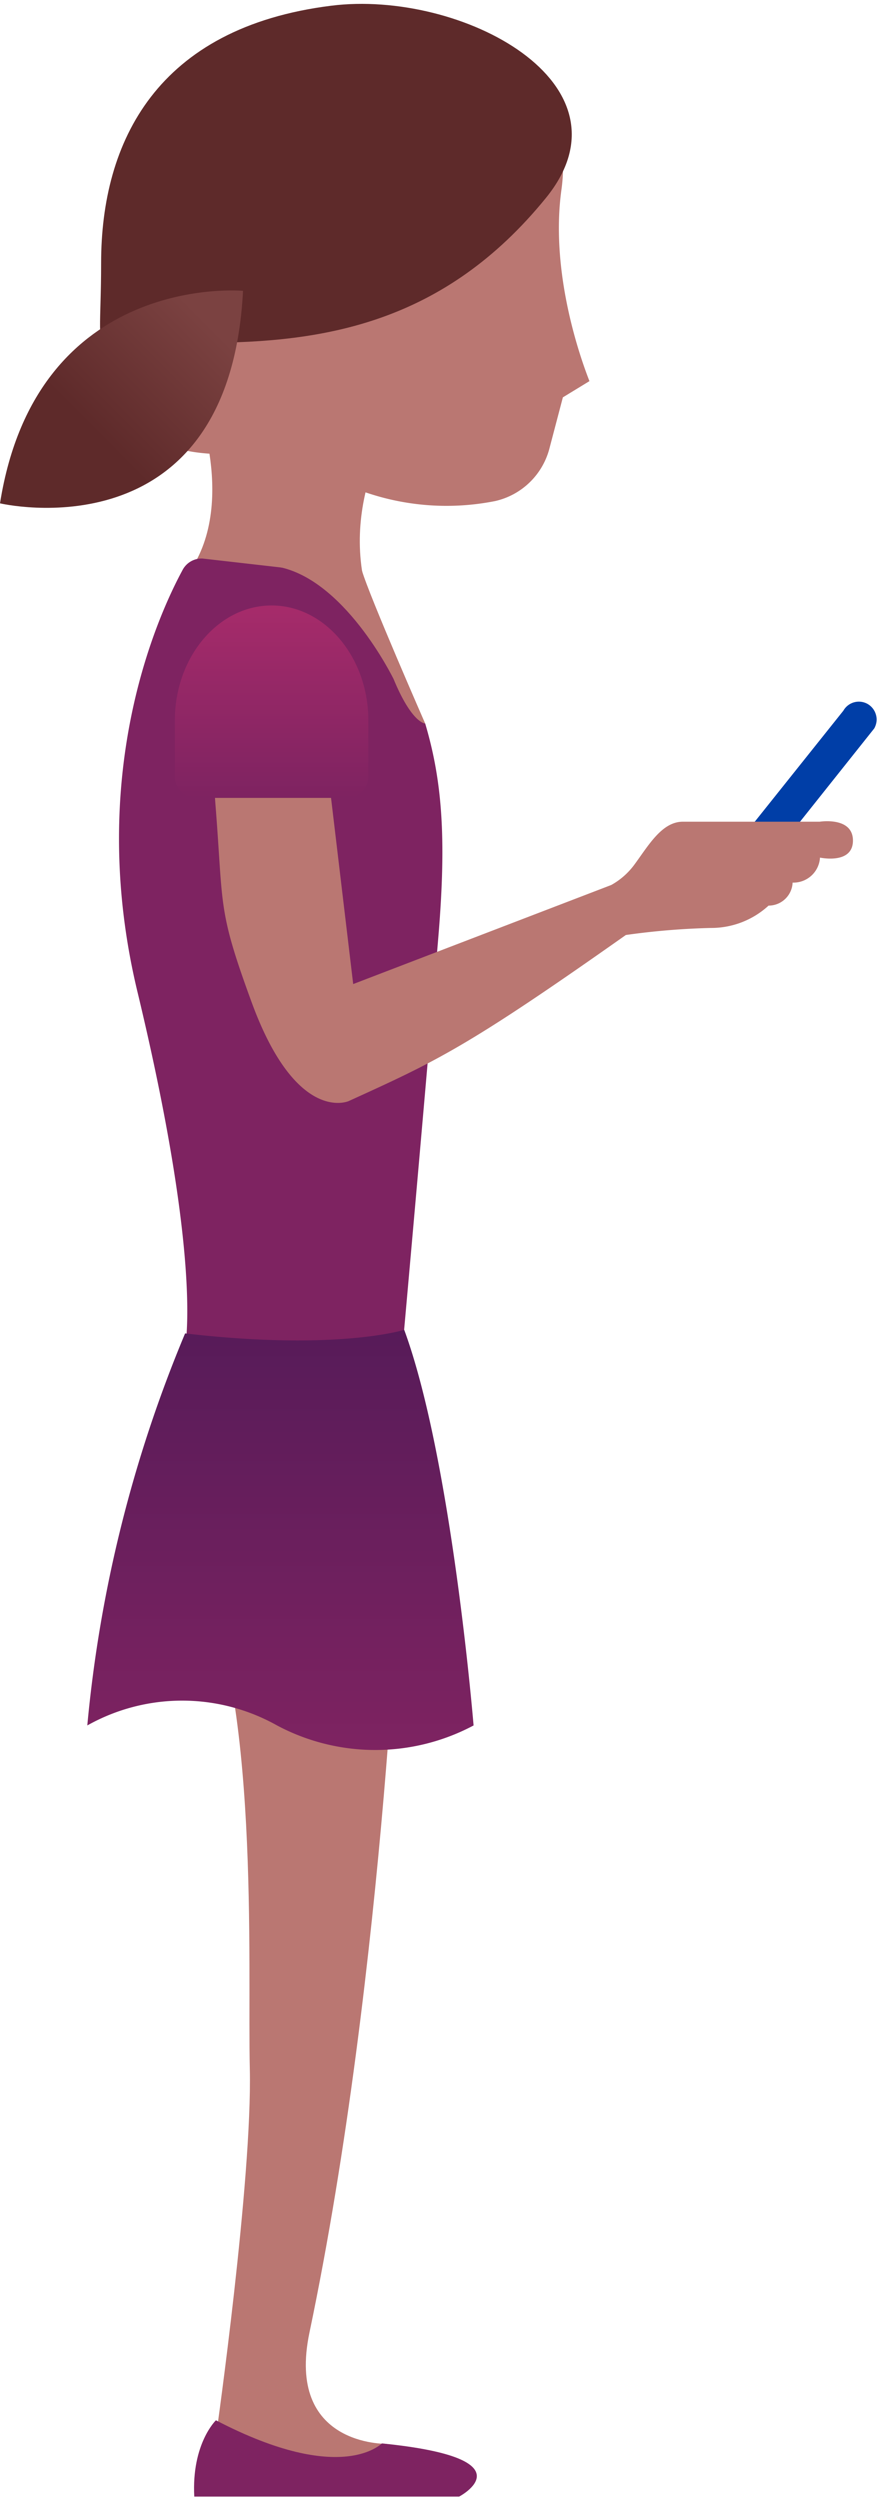 <svg height="188" viewBox="0 0 66 188" width="66" xmlns="http://www.w3.org/2000/svg" xmlns:xlink="http://www.w3.org/1999/xlink"><linearGradient id="a" gradientUnits="userSpaceOnUse" x1="20.44" x2="20.44" y1="60" y2="45.53"><stop offset="0" stop-color="#7e2361"/><stop offset=".97" stop-color="#a52b6a"/></linearGradient><linearGradient id="b" gradientUnits="userSpaceOnUse" x1="2.77" x2="15.7" y1="37.18" y2="24.29"><stop offset=".35" stop-color="#5e2a2a"/><stop offset="1" stop-color="#7b4241"/></linearGradient><linearGradient id="c" gradientUnits="userSpaceOnUse" x1="21.1" x2="21.1" y1="131.62" y2="99.99"><stop offset="0" stop-color="#7e2361"/><stop offset="1" stop-color="#571b59"/></linearGradient><path d="m28.16 46.24c4.16 10.27-19.6 2.76-14.81-2.14 4.98-5.1 1.35-14.1 1.35-14.1l15.37 1.11s-5.18 7.05-1.91 15.13z" fill="#ba7772"/><path d="m32 54.41c1.26 4.25 1.61 8.54 1 15.91-.91 11-2.71 31.06-2.71 31.06l-16.44.41s1.62-5.85-3.48-27.1c-4-16.48 1.57-28.5 3.36-31.81a1.62 1.62 0 0 1 1.51-.88l11.76 1.34s4.43 10.57 5 11.07" fill="#7e2361"/><path d="m53.13 68.83a1.35 1.35 0 0 1 -.49-1.83l10.83-13.56a1.34 1.34 0 0 1 1.83-.5 1.35 1.35 0 0 1 .49 1.84l-10.79 13.55a1.36 1.36 0 0 1 -1.87.5z" fill="#003ea7"/><path d="m26.58 74 19.42-7.45a5.44 5.44 0 0 0 1.71-1.49c1.07-1.44 2.08-3.27 3.68-3.27h10.3s2.5-.4 2.5 1.42-2.48 1.28-2.48 1.28a2 2 0 0 1 -2.06 1.88 1.81 1.81 0 0 1 -1.81 1.73 6.38 6.38 0 0 1 -4.34 1.68 54.91 54.91 0 0 0 -6.4.53c-12 8.46-14.16 9.44-20.86 12.49 0 0-3.92 1.77-7.29-7.4-2.59-7.06-2.12-7.1-2.73-14.84-.22-2.71-.38-9.12 3.88-8.84l4.5 5.65z" fill="#ba7772"/><path d="m26.23 60h-11.58a1.64 1.64 0 0 1 -1.49-1.77v-4.06c0-4.75 3.27-8.64 7.28-8.64 4 0 7.28 3.89 7.28 8.64v4.06a1.65 1.65 0 0 1 -1.49 1.77z" fill="url(#a)"/><path d="m17.13 34.16c-9.57 0-7.85-5.74-7.85-15.26s5.72-12.8 15.3-12.8c6.73 0 12.34-5.67 15.2-.1.6 1 3.17 3.31 2.47 8.28-.79 5.72 1.07 11.72 2.11 14.38l-2 1.22-1 3.8a5.47 5.47 0 0 1 -4.1 4 18.79 18.79 0 0 1 -9.82-.68z" fill="#ba7772"/><path d="m7.61 19.77c0-9.13 4.21-17.7 17.31-19.34 9.79-1.23 23.16 5.86 16.16 14.46-7.64 9.39-16.62 10.89-25.76 10.89s-7.71 3.13-7.71-6.01z" fill="#5e2a2a"/><path d="m18.29 21.87s-15.53-1.45-18.29 15.98c0 0 17.25 4.07 18.29-15.98z" fill="url(#b)"/><path d="m29.1 183.77s-7.61.21-5.81-8.37c5.75-27.43 6.86-60 6.86-60l-15.45 2.6c4.9 8.93 3.92 29.77 4.1 37.59.19 8.31-2.5 27.29-2.5 27.29 14 6.61 17.73 1.64 12.8.94" fill="#ba7772"/><path d="m13.93 100.27a100.14 100.14 0 0 0 -7.36 29.48 14.59 14.59 0 0 1 14.28 0 15.74 15.74 0 0 0 14.79 0s-1.64-20.02-5.22-29.75c0 0-5.01 1.6-16.49.27z" fill="url(#c)"/><path d="m16.25 182s-1.84 1.76-1.63 5.74h19.93s5.49-2.87-5.8-4c0-.07-2.9 3.26-12.5-1.74z" fill="#7e2361"/><path d="m20.68 42.58s6-1.59 6.56.33 4.76 11.5 4.76 11.5-1 0-2.39-3.37c-.03-.04-3.75-7.7-8.93-8.46z" fill="#ba7772"/></svg>